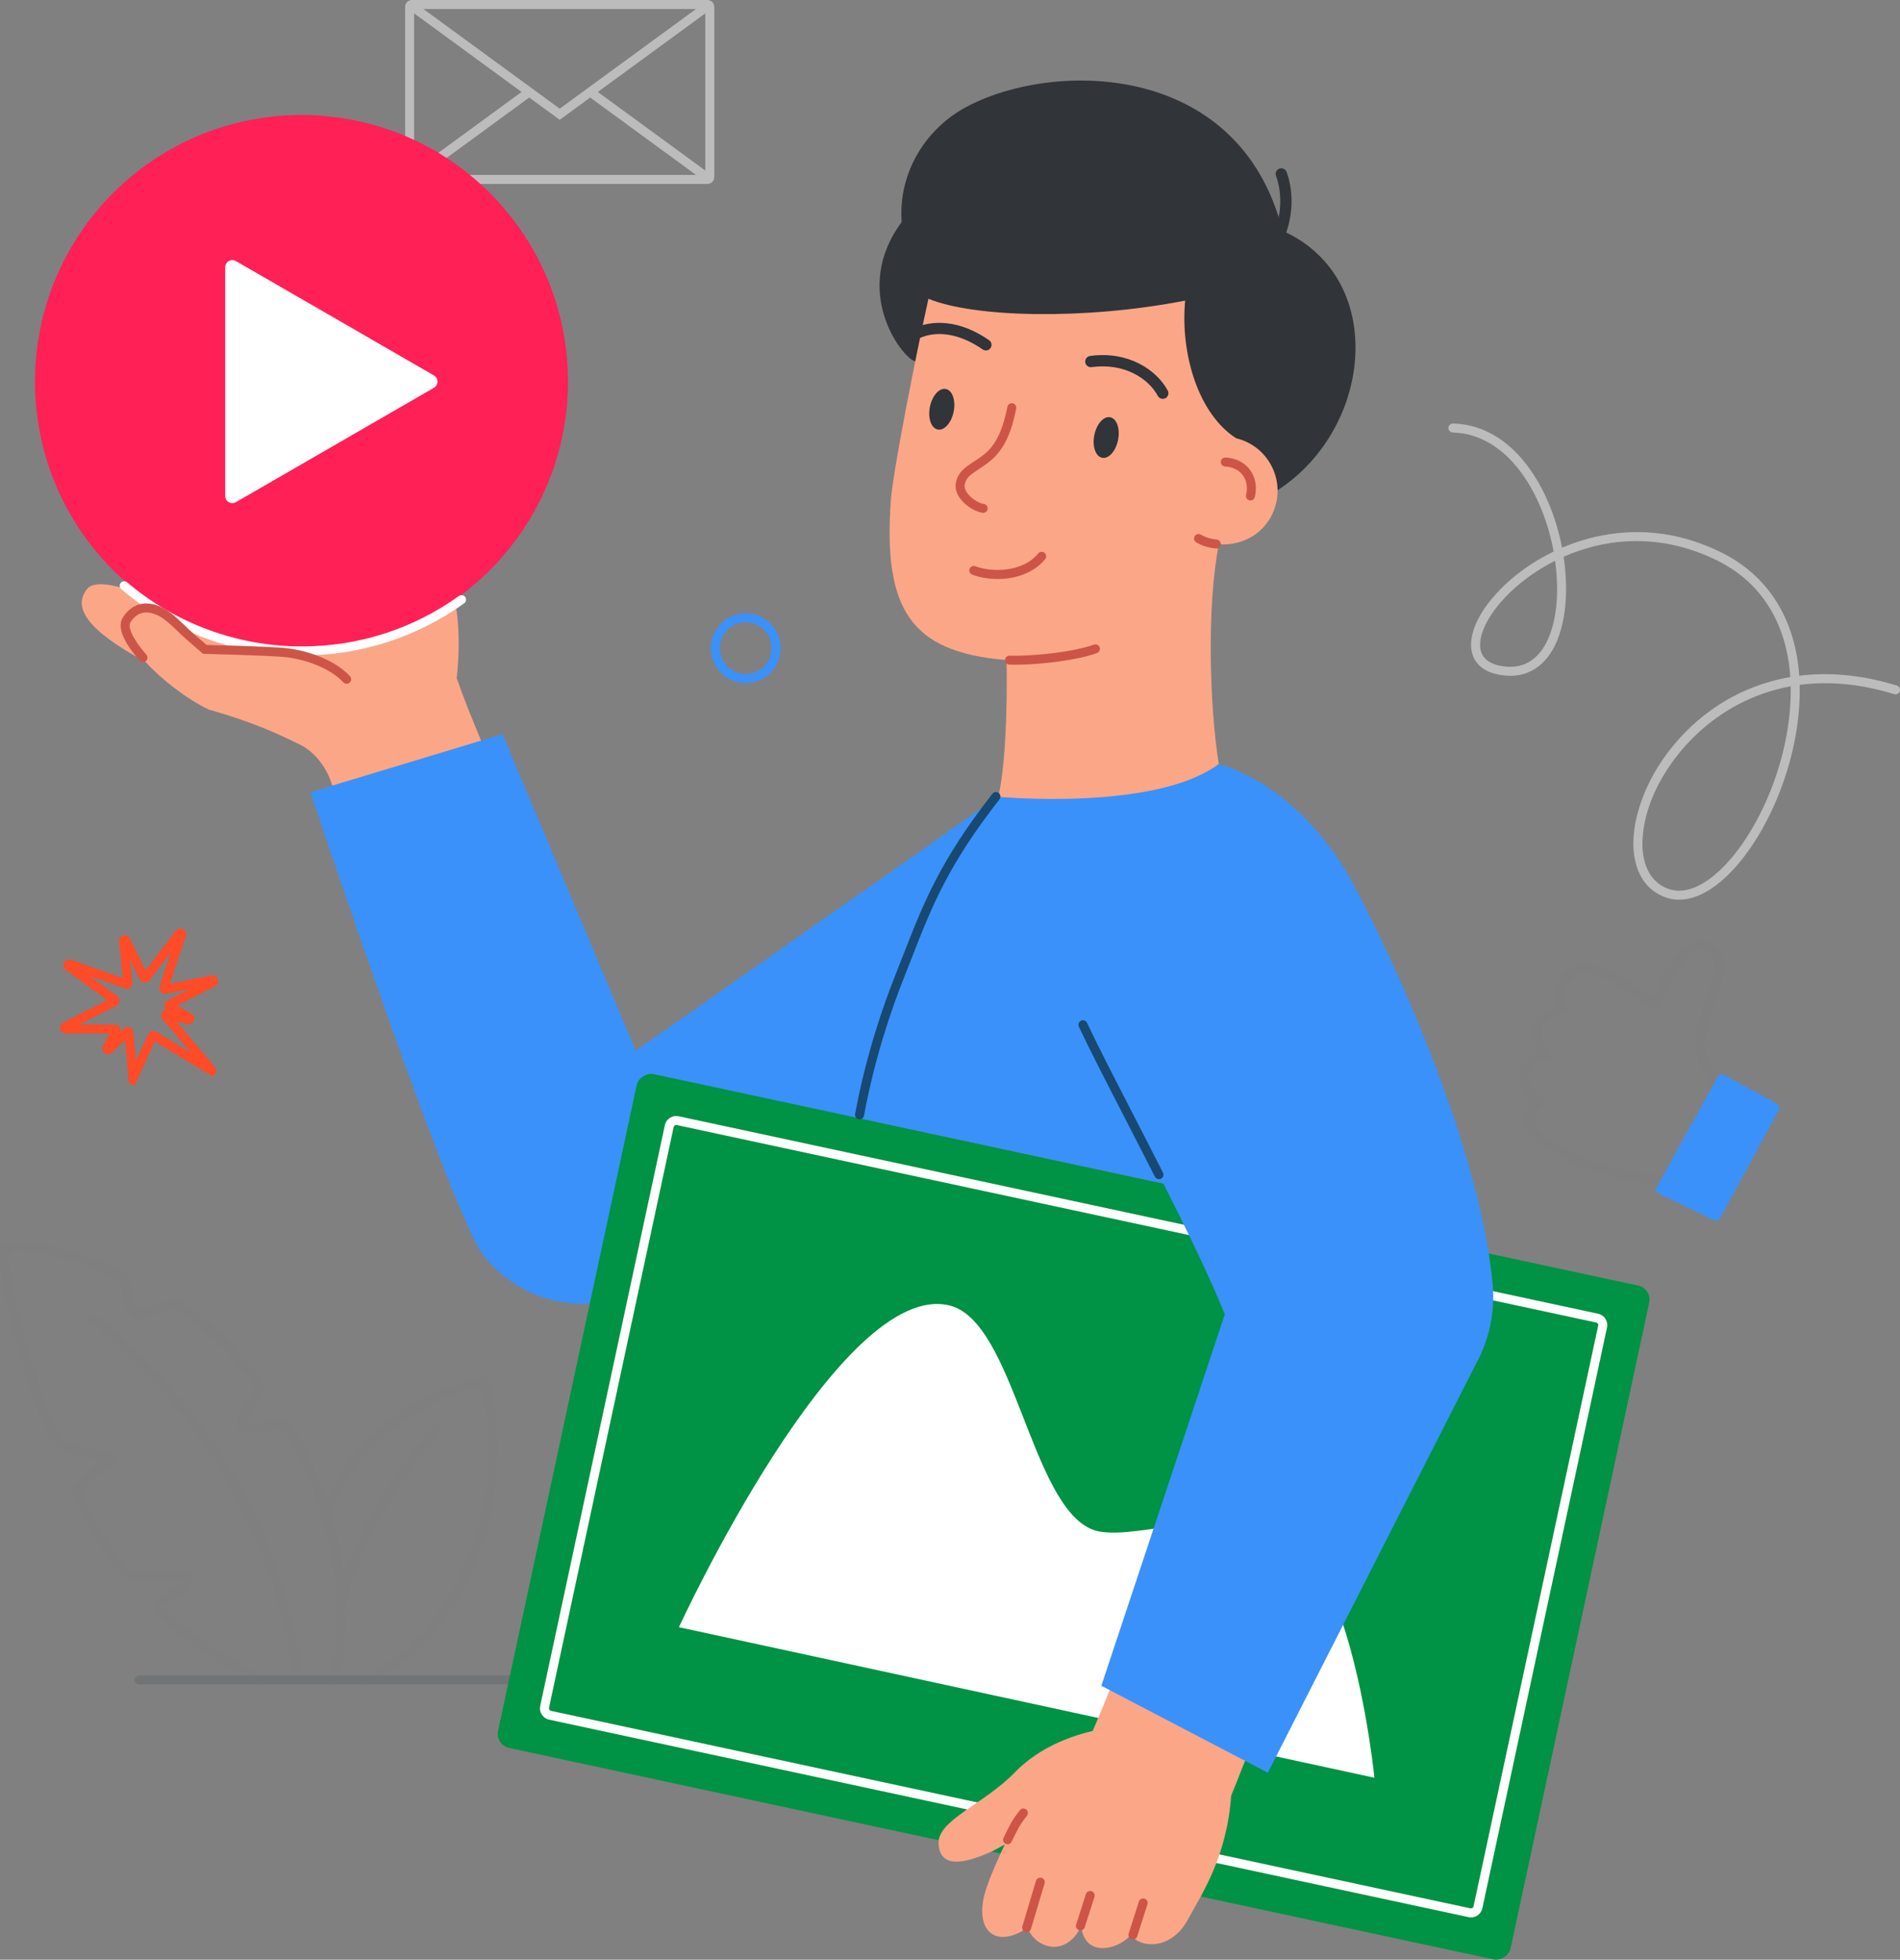 <?xml version="1.0" encoding="UTF-8"?><svg id="b" xmlns="http://www.w3.org/2000/svg" viewBox="0 0 710.49 732.54"><rect x="0" y="0" width="710.49" height="732.54" fill="#808080" stroke="none"/><defs><style>.i{fill:#009245;}.j{fill:#ff2056;}.k{fill:#313438;}.l{fill:#3a91f9;}.m{fill:#cc5548;}.n{fill:#ff4b27;}.o{fill:#fff;}.p{fill:#bcbcbc;}.q{fill:#174972;}.r{fill:#7f7f7f;}.s{fill:#fca688;}.t{fill:#707477;}</style></defs><g id="c"><g id="d"><path class="p" d="M627.92,336.31c-1.82,0-3.59-.31-5.3-.94-5.77-2.12-9.62-6.79-11.13-13.5-1.38-6.15-.7-13.58,1.96-21.49,5.22-15.5,17.17-29.91,31.96-38.56,6.1-3.57,14.15-7.03,24.06-8.73-.11-1.58-.26-3.13-.47-4.65-2.43-17.96-11.71-31.41-26.83-38.9-21.07-10.44-41.45-8.5-57.47-1.42,2.15,14.21.55,28.02-5.05,36.29-4.04,5.97-9.89,8.77-16.9,8.11-8.19-.78-11.11-4.73-12.13-7.92-2.38-7.49,3.3-18.51,14.46-28.08,4.76-4.08,10.15-7.57,15.89-10.34-1.39-7.62-3.85-15.03-7.21-21.56-7.45-14.48-18.28-22.62-30.5-22.94-.93-.02-1.66-.8-1.64-1.73.02-.93.81-1.66,1.73-1.64,13.51.35,25.37,9.14,33.41,24.76,3.46,6.73,5.93,14.2,7.36,21.67,4.82-2.06,9.86-3.61,14.95-4.58,15.23-2.91,30.23-.77,44.6,6.35,16.17,8.01,26.08,22.35,28.67,41.47.2,1.51.36,3.04.47,4.61,10.33-1.29,22.52-.62,36.49,3.67.89.27,1.39,1.21,1.11,2.1-.27.89-1.22,1.39-2.1,1.11-13.03-4.01-24.85-4.85-35.34-3.46.36,13.8-2.76,29.24-8.9,43.54-5.05,11.75-11.76,21.85-18.88,28.45-5.94,5.5-11.81,8.3-17.27,8.3ZM669.62,256.55c-28.76,5.22-47.03,27.27-52.98,44.91-2.43,7.22-3.1,14.2-1.87,19.68,1.24,5.54,4.36,9.37,9,11.08,7.05,2.59,14.29-2.2,19.12-6.67,6.79-6.28,13.21-15.98,18.08-27.31,5.89-13.71,8.91-28.48,8.64-41.68ZM581.53,209.62c-5.36,2.69-10.16,5.94-14.25,9.45-9.82,8.42-15.35,18.5-13.44,24.51,1.02,3.22,4.13,5.1,9.23,5.59,5.8.55,10.44-1.69,13.8-6.64,3.99-5.9,5.88-15.2,5.3-26.18-.12-2.24-.33-4.49-.64-6.72Z"/><g id="e"><path class="r" d="M97.74,629.65c-.25,0-.51-.06-.75-.18-17.75-8.93-30.45-17.72-38.82-26.87-.53-.58-.77-1.31-.67-2.08.24-2.04,2.69-3.79,6.66-6.46,1.29-.87,3.25-2.19,4.25-3.1-2.06-.29-6.63-.04-9.55.13-7.84.44-11.16.47-12.49-1.12-14.95-17.85-19.25-32.42-19.43-33.03l-.3-1.04,11.85-10.21c-4.46-.38-11.43-1.51-16.91-4.89l-.16-.1-.14-.14c-6.43-6.37-17.93-44.42-20.87-65.41-.64-4.55-.69-7.73,1.05-9.52,1.81-1.88,4.77-1.57,8.87-1.14,9.03.94,26.43,5.02,37.35,12.39l.68.46.05.82c.29,4.37,1.57,9.98,2.97,11.22.99.26,4.64-.97,6.83-1.71,4.83-1.63,7.88-2.56,9.67-1.29,11.06,7.86,21.23,17.84,30.22,29.66,1.74,2.28-.45,5.88-2.99,10.04-1.11,1.81-3.11,5.1-3.16,6.28,1.13.29,4.65-.31,6.8-.68,5.01-.86,8.96-1.54,10.33.82,8.52,14.65,14.66,30.7,17.76,46.41,3.38,17.15,3.27,33.79-.34,49.44-.21.91-1.11,1.47-2.02,1.26-.91-.21-1.47-1.11-1.26-2.02,6.71-29.11.53-63.09-16.96-93.25-1-.37-4.7.26-6.95.65-4.9.84-8.76,1.5-10.21-.68-1.54-2.33.62-5.88,3.13-9.98,1.14-1.86,3.23-5.3,3.13-6.33-8.64-11.33-18.79-21.29-29.37-28.83-.96-.24-4.55.97-6.71,1.69-4.98,1.68-8.12,2.64-9.92,1.22-3.01-2.36-3.99-10.23-4.24-12.85-9.3-5.99-24.91-10.32-35.15-11.39-2.79-.29-5.43-.57-6.1.13-.62.65-.67,2.91-.14,6.72,3.04,21.69,14.24,57.49,19.78,63.36,6.16,3.72,14.57,4.35,17.92,4.45.92.03,1.72.61,2.03,1.48.31.87.06,1.83-.64,2.43l-12.32,10.62c1.24,3.56,6.16,16.08,18.35,30.68,1.18.52,6.36.23,9.81.03,7.88-.45,11.49-.48,12.98,1.07.52.54.76,1.24.68,1.97-.2,1.9-2.41,3.47-6.29,6.08-1.64,1.11-4.28,2.88-5.04,3.85,8,8.6,20.61,17.26,37.51,25.76.83.42,1.16,1.43.75,2.26-.3.59-.89.93-1.5.93ZM66.03,489.17h0s0,0,0,0Z"/><path class="r" d="M111.65,628.63c-.82,0-1.54-.6-1.66-1.43-10.17-67.82-44.24-105.52-76.23-133.45-.7-.61-.77-1.67-.16-2.37s1.67-.77,2.37-.16c32.45,28.33,67.01,66.59,77.34,135.49.14.92-.5,1.78-1.41,1.91-.08.01-.17.02-.25.02Z"/><path class="r" d="M136.33,629.64c-.66,0-1.28-.39-1.55-1.03-.36-.86.04-1.84.89-2.21,15.1-6.39,28.71-20.77,37.35-39.45,6.8-14.7,13.45-38.49,7.03-68.88-17.2,4.63-45.73,16.96-56.5,48.71-.3.88-1.25,1.35-2.13,1.05-.88-.3-1.35-1.25-1.05-2.13,4.71-13.88,13.04-25.51,24.77-34.56,9.9-7.64,21.93-13.28,35.78-16.77l1.67-.42.38,1.68c2.97,13.17,3.76,26.36,2.34,39.22-1.3,11.79-4.4,23.07-9.23,33.52-8.99,19.44-23.24,34.43-39.1,41.14-.21.09-.44.13-.65.13Z"/><path class="r" d="M127.55,601.44c-.12,0-.24-.01-.35-.04-.91-.19-1.49-1.09-1.29-2,4.51-21,15.96-42.06,36.04-66.26.59-.72,1.65-.81,2.37-.22.72.59.81,1.65.22,2.37-19.72,23.77-30.95,44.36-35.34,64.81-.17.79-.87,1.33-1.64,1.33Z"/></g><g id="f"><path class="p" d="M264.56,68.75h-110.53c-1.4,0-2.54-1.14-2.54-2.54V2.54c0-1.4,1.14-2.54,2.54-2.54h110.53c1.4,0,2.54,1.14,2.54,2.54v63.67c0,1.4-1.14,2.54-2.54,2.54ZM154.86,65.39h108.88V3.37h-108.88v62.02Z"/><polygon class="p" points="209.3 44.79 153 3.64 154.98 .92 209.3 40.62 263.91 .7 265.9 3.42 209.3 44.79"/><rect class="p" x="147.84" y="49.04" width="55.4" height="3.37" transform="translate(3.89 113.37) rotate(-36.17)"/><rect class="p" x="241.38" y="23.02" width="3.37" height="55.4" transform="translate(58.67 217.01) rotate(-53.83)"/></g><path class="n" d="M50.26,405.79l-1.45-.73c-.05-.03-1.11-.59-.87-1.82.04-.96-.43-6.64-1.21-14.54l-4.79,4.75c-.75.74-1.9.83-2.76.22-.85-.61-1.13-1.74-.66-2.68l2.33-4.69h-16.3s0,.01,0,.01c-.99,0-1.85-.67-2.08-1.64-.23-.97.23-1.95,1.11-2.4l16.57-8.4-15.61-11.36c-.87-.63-1.13-1.78-.63-2.73.5-.95,1.59-1.37,2.6-1.02,5.57,1.98,14.79,5.24,19.43,6.88-.4-4.06-1.03-10.12-1.41-13.7-.11-1.03.54-1.99,1.54-2.27,1-.29,2.06.19,2.51,1.13l5.81,12.03,11.36-14.92c.64-.83,1.77-1.09,2.7-.6.93.49,1.36,1.57,1.03,2.56l-5.94,17.87,15.47-3.1c1.06-.21,2.08.37,2.44,1.39.35,1.02-.08,2.11-1.04,2.61l-14.19,7.26,5.33,3c.95.54,1.34,1.66.93,2.67-.41,1.01-1.48,1.54-2.53,1.26l-4.1-1.1c2.11,2.48,4.93,5.78,7.5,8.83,2.16,2.56,3.87,4.58,5.06,6.02.67.8,1.21,1.46,1.58,1.92.64.79,1.43,1.78.54,2.86l-.9,1.09-1.24-.7c-.25-.14-3.19-1.93-8.35-5.08-4.46-2.72-9.42-5.74-12.17-7.41-1.93,4.21-6.2,13.64-6.69,14.79-.04.14-.09.23-.14.32l-.8,1.41ZM51.26,403.61c-.01.15-.03.27-.05.36.03-.12.04-.24.05-.36ZM48,403.02c-.02.06-.03.1-.04.15.01-.05.02-.1.04-.15ZM47.7,383.87c.24,0,.49.04.73.13.78.28,1.32.97,1.4,1.79.47,4.72.81,8.21,1.03,10.79.1-.23.21-.46.31-.69,1.5-3.3,3.46-7.62,4.24-9.29.26-.55.73-.97,1.31-1.14.57-.17,1.2-.1,1.72.22,2.23,1.34,7.99,4.85,13.14,7.99-2.85-3.37-6.55-7.72-10.85-12.76-.61-.72-.68-1.73-.18-2.52.36-.57.95-.93,1.6-.99-.42-.41-.65-.97-.64-1.57.02-.79.46-1.5,1.16-1.86l8.33-4.26-8.85,1.77c-.74.15-1.52-.11-2.02-.68-.5-.57-.67-1.37-.43-2.09l4.28-12.88-8.1,10.64h0c-.45.6-1.17.91-1.91.83-.75-.07-1.38-.52-1.71-1.2l-3.62-7.5c.33,3.24.67,6.53.86,8.65.07.75-.22,1.47-.79,1.91-.56.44-1.33.55-2.04.3-2.26-.79-7.86-2.78-13.28-4.69l10.39,7.56c.61.44.93,1.15.87,1.9-.06.75-.5,1.4-1.16,1.74l-13.76,6.97h13.13s0-.01,0-.01c.75,0,1.42.38,1.82,1.01.36.58.42,1.29.17,1.91l1.37-1.35c.41-.41.95-.62,1.5-.62ZM53.19,364.43s0,0,0,0h0Z"/><path class="l" d="M278.86,255.33c-7.19,0-13.04-5.85-13.04-13.04s5.85-13.04,13.04-13.04,13.04,5.85,13.04,13.04-5.85,13.04-13.04,13.04ZM278.86,232.61c-5.34,0-9.68,4.34-9.68,9.68s4.34,9.68,9.68,9.68,9.68-4.34,9.68-9.68-4.34-9.68-9.68-9.68Z"/><g id="g"><path class="s" d="M124.27,293.7c-2.53-8.48-8.02-13.3-11.77-15.18-8.8-4.41-18.37-8.72-34.41-13.28-8.47-4.08-17.58-11.18-23.87-17.97h0c-21.4-11.54-27.32-20.21-21.57-27.2,3.07-3.73,14.09-.51,21.1,2.63l116.28,1.74s2.79,10.66.75,29.05c3,8.59,5.53,14.6,9.43,24.15l-55.95,16.07Z"/><circle class="j" cx="112.74" cy="142.64" r="99.65" transform="translate(-67.84 121.5) rotate(-45)"/><path class="o" d="M112.83,245c-24.71,0-48.68-8.8-67.48-24.77-.71-.6-.79-1.66-.19-2.37.6-.71,1.66-.79,2.37-.19,18.2,15.46,41.39,23.97,65.31,23.97,21.24,0,41.56-6.52,58.77-18.86.76-.54,1.81-.37,2.35.39.54.76.37,1.81-.39,2.35-17.78,12.75-38.78,19.49-60.73,19.49Z"/><path class="o" d="M84.21,99.9c0-2.06,2.23-3.34,4.01-2.31l74.04,42.75c1.78,1.03,1.78,3.6,0,4.62l-74.04,42.75c-1.78,1.03-4.01-.26-4.01-2.31v-85.5Z"/><path class="l" d="M370.64,299.58l-132.89,93.2-49.86-118.35-71.81,21.72s53.08,159.17,64.98,173.57,30.86,21.71,52.42,15.48c28.6-8.26,75.21-33.54,75.21-33.54l27.64-8.38,34.32-143.7h0Z"/><path class="m" d="M129.63,255.6c-.45,0-.9-.18-1.23-.53-5.41-5.79-15.4-8.97-22.9-9.54-7.91-.61-28.74-1.09-28.95-1.1h-.6s-.46-.41-.46-.41c-.64-.55-6.3-5.44-7.1-6.2-.5-.48-.99-.95-1.47-1.41-1.83-1.77-3.56-3.44-5.22-4.65-2.96-2.23-5.78-3.16-8.18-2.71-1.89.35-3.5,1.57-4.78,3.63-.94,1.51.54,5.82,5.99,12.05.61.7.54,1.76-.16,2.37-.7.61-1.76.54-2.37-.16-4.35-4.97-8.97-11.8-6.31-16.05,1.78-2.85,4.21-4.63,7.02-5.16,3.35-.62,7.09.53,10.8,3.32,1.83,1.33,3.64,3.08,5.55,4.93.47.46.96.93,1.45,1.4.57.55,4.55,3.99,6.52,5.69,3.56.09,21.19.53,28.53,1.09,8.15.62,19.08,4.15,25.11,10.6.63.68.6,1.74-.08,2.38-.32.3-.74.45-1.15.45Z"/><path class="t" d="M581.56,629.65H52.01c-.93,0-1.68-.75-1.68-1.68s.75-1.68,1.68-1.68h529.56c.93,0,1.68.75,1.68,1.68s-.75,1.68-1.68,1.68Z"/><rect class="i" x="272.66" y="373.33" width="257.62" height="387.25" rx="5.33" ry="5.33" transform="translate(-237.13 840.46) rotate(-77.88)"/><path class="o" d="M550.07,716.74c-.3,0-.61-.03-.91-.1l-343.82-73.82c-2.34-.5-3.83-2.81-3.33-5.15l46.61-217.08c.24-1.13.91-2.1,1.89-2.73.97-.63,2.13-.84,3.27-.6l343.82,73.82c2.34.5,3.83,2.81,3.33,5.15l-46.61,217.08c-.44,2.03-2.24,3.43-4.24,3.43ZM252.86,420.53c-.19,0-.37.05-.53.16-.22.14-.37.36-.42.61l-46.61,217.08c-.11.52.22,1.04.75,1.15l343.82,73.82c.52.11,1.04-.22,1.15-.75l46.61-217.08c.11-.52-.22-1.04-.75-1.15l-343.82-73.82c-.07-.01-.14-.02-.21-.02Z"/><circle class="o" cx="492.38" cy="530.16" r="27.67" transform="translate(-230.66 503.45) rotate(-45)"/><path class="o" d="M253.87,608.25l260.08,56.28s-8.63-87.77-38.9-95.58c-19.53-5.04-54.15,7.6-66.42,2.86-23.22-8.98-29.32-77.72-53.46-83.79-41.17-10.34-101.3,120.24-101.3,120.24Z"/><path class="s" d="M466.28,656.46c-2.49,6.19-4.7,11.96-5.91,14.83-1.63,22.98-10.92,36.58-16.21,46.32-6.23,11.48-17.89,10.7-21.31,5.61-3.48,4.71-16.36,9.36-18.5-2.45-.03-.18-.23-.26-.32-.1-6.32,11.72-17.47,6.8-19.73-.08-12.78,8.58-20.63.25-15.34-15.12,1.82-5.3,5.17-12.69,6.77-15.98-1.59.81-3.78,2.13-5.32,2.81-7.88,3.45-18.89,7.17-19.44-3.12-.47-8.82,16.89-14.65,28.6-26.73,7.23-7.46,17.59-12.76,29.03-15.41,0,0,2.78-6.31,7.01-16.87l50.65,26.31Z"/><path class="m" d="M376.78,689.4c-.25,0-.5-.05-.73-.17-.84-.41-1.18-1.41-.78-2.25,2.33-4.79,3.29-6.78,6.11-10.33.58-.73,1.64-.85,2.36-.27.73.58.85,1.64.27,2.36-2.59,3.26-3.38,4.89-5.72,9.71-.29.6-.89.95-1.51.95Z"/><path class="m" d="M383.91,722.27c-.16,0-.32-.02-.48-.07-.89-.27-1.4-1.2-1.13-2.09l5.09-17.04c.27-.89,1.2-1.4,2.09-1.13.89.27,1.4,1.2,1.13,2.09l-5.09,17.04c-.22.73-.89,1.2-1.61,1.2Z"/><path class="m" d="M404.02,721.62c-.17,0-.34-.03-.51-.08-.89-.28-1.37-1.23-1.09-2.11l3.64-11.41c.28-.89,1.23-1.37,2.11-1.09.89.28,1.37,1.23,1.09,2.11l-3.64,11.41c-.23.72-.89,1.17-1.6,1.17Z"/><path class="m" d="M423.65,724.99c-.17,0-.34-.03-.51-.08-.89-.28-1.37-1.23-1.09-2.11l3.83-11.99c.28-.89,1.23-1.37,2.11-1.09.89.28,1.37,1.23,1.09,2.11l-3.83,11.99c-.23.72-.89,1.17-1.6,1.17Z"/><path class="l" d="M435.04,442.41c8.92,17.66,17.57,35.43,22.96,48.88l-46.16,138.86,62.26,32.5,79.38-155.86c3.86-8.27,5.52-17.41,4.71-26.5-4.02-45.05-30.4-108.9-52.52-150.49-9.01-16.95-26.35-37.05-49.94-44.23-12.75,10.16-45.2,12.44-54.58,12.27-9.37-.17-28.26-.94-28.26-.94,0,0-24.56,43.31-32.86,58.84-8.29,15.53-13.69,63.34-13.69,63.34l108.67,23.33Z"/><path class="q" d="M433.37,440.79c-.61,0-1.21-.34-1.5-.92-3.92-7.72-7.81-15.27-11.56-22.57-7.08-13.75-13.2-25.63-16.87-33.52-.39-.84-.03-1.84.81-2.24.84-.39,1.84-.03,2.24.81,3.65,7.83,9.75,19.68,16.82,33.4,3.76,7.3,7.65,14.86,11.57,22.59.42.83.09,1.84-.74,2.26-.24.12-.5.18-.76.18Z"/><path class="k" d="M474.19,185.4c39.12-21.86,45.8-81.09,5.41-99.12-16.34-64.51-87.68-63.6-119.36-45.68-13.7,7.75-24.38,23.39-23.08,42.43-18.93,25.54-.11,50.3,4.78,51.93l132.25,50.44Z"/><path class="s" d="M347.19,111.68c16.78,6.94,58.01,8.08,95.99.69-1.86,20.02,5,42.43,19.07,51.46,10.84,2.59,17.52,13.47,14.93,24.31-2.37,9.9-11.28,16.02-21.4,15.32-4.49,22.36-3.56,60.09-.03,82.12-23.75,17.79-82.43,12.27-82.43,12.27,3.48-15.05,3.24-44.81,3.07-51.13-.4-.02-.79-.05-1.15-.09-34.29-3.12-45.02-18.47-42.13-59.46.75-10.6,9.34-54.35,14.08-75.49Z"/><ellipse class="k" cx="352.15" cy="152.97" rx="7.72" ry="4.53" transform="translate(133.22 468.37) rotate(-78.71)"/><ellipse class="k" cx="413.63" cy="163.54" rx="7.72" ry="4.53" transform="translate(172.3 537.16) rotate(-78.71)"/><path class="m" d="M367.64,191.71c-.07,0-.15,0-.22-.01-2.39-.31-6.18-2.39-8.37-5.33-1.37-1.84-1.94-3.8-1.64-5.67.66-4.12,3.46-5.97,6.71-8.12,1.03-.68,2.09-1.38,3.23-2.23,3.36-2.51,7.1-6.65,9.35-18.28.18-.91,1.06-1.51,1.97-1.33.91.18,1.51,1.06,1.33,1.97-1.96,10.15-5.14,16.24-10.64,20.34-1.22.91-2.37,1.67-3.38,2.34-3.26,2.15-4.84,3.3-5.25,5.85-.15.96.19,2.02,1.02,3.13,1.7,2.28,4.69,3.82,6.11,4,.92.12,1.57.97,1.45,1.89-.11.85-.83,1.46-1.67,1.46Z"/><path class="m" d="M454.83,205.05c-.06,0-.12,0-.19-.01-.69-.08-1.4-.18-2.09-.32h-.06c-1.87-.37-3.61-1.04-5.17-1.99-.79-.48-1.05-1.52-.56-2.31.48-.79,1.52-1.05,2.31-.56,1.84,1.12,3.51,1.44,4.06,1.55h.07c.6.13,1.21.23,1.81.29.92.1,1.59.93,1.49,1.86-.1.86-.82,1.5-1.67,1.5Z"/><path class="m" d="M467.58,187.08c-.14,0-.27-.02-.41-.05-.9-.23-1.45-1.14-1.22-2.04.68-2.71.23-5.39-1.23-7.36-1.45-1.95-3.8-3.11-6.61-3.24-.93-.04-1.64-.83-1.6-1.76.04-.93.82-1.65,1.76-1.6,3.84.19,7.09,1.82,9.15,4.6,2.07,2.79,2.72,6.5,1.8,10.19-.19.76-.88,1.27-1.63,1.27Z"/><path class="m" d="M373.03,216.43c-3.34,0-6.63-.56-9.48-1.62-.87-.32-1.32-1.29-.99-2.16.32-.87,1.29-1.32,2.16-.99,7.33,2.71,18.39,1.66,23.48-4.76.58-.73,1.64-.85,2.36-.27.73.58.85,1.64.27,2.36-4.09,5.15-11.06,7.45-17.8,7.45Z"/><path class="k" d="M368.67,131c-.41,0-.83-.12-1.2-.38-8.67-6.02-17.62-7.4-24.55-3.77-1.03.54-2.3.14-2.84-.89-.54-1.03-.14-2.3.89-2.84,3.85-2.01,8.39-2.8,13.12-2.28,5.26.58,10.57,2.71,15.78,6.33.95.66,1.19,1.97.53,2.93-.41.59-1.06.9-1.73.9Z"/><path class="k" d="M434.82,149.1c-.75,0-1.47-.4-1.85-1.1-3.55-6.56-12.58-12.43-24.78-10.77-1.15.16-2.21-.65-2.37-1.8-.16-1.15.65-2.21,1.8-2.37,14.19-1.94,24.82,5.1,29.05,12.93.55,1.02.17,2.3-.85,2.85-.32.17-.66.25-1,.25Z"/><path class="m" d="M379.72,248.48c-.8,0-1.56-.01-2.28-.04-.93-.03-1.66-.81-1.62-1.74.03-.91.78-1.62,1.68-1.62.02,0,.04,0,.06,0,8.69.3,24.01-1.39,31.49-4.12.87-.32,1.84.13,2.16,1,.32.87-.13,1.84-1,2.16-7.42,2.71-21.29,4.36-30.48,4.36Z"/><path class="k" d="M477.74,91.39c-.29,0-.59-.06-.88-.19-1.06-.48-1.52-1.73-1.03-2.79,5.62-12.24,1.4-22.48,1.35-22.58-.45-1.07.05-2.3,1.12-2.76,1.07-.45,2.3.05,2.76,1.12.21.49,4.98,12.07-1.4,25.98-.35.77-1.12,1.23-1.91,1.23Z"/><path class="q" d="M321.42,418.42c-.1,0-.2,0-.31-.03-.91-.17-1.52-1.05-1.35-1.96,4.06-21.93,10.46-40.45,15.11-52.12,1.02-2.55,1.99-5.03,2.93-7.44,7.66-19.59,13.7-35.06,33.3-60.15.57-.73,1.63-.86,2.36-.29.73.57.86,1.63.29,2.36-19.3,24.7-25.26,39.97-32.82,59.3-.94,2.41-1.91,4.9-2.93,7.46-4.59,11.53-10.91,29.83-14.92,51.49-.15.81-.86,1.38-1.65,1.38Z"/></g><g id="h"><path class="r" d="M621.41,442.73h-.03c-14.5-.23-29-5.53-37.74-10.4-6.56-3.66-13.31-8.12-13.66-13.53-.15-2.26.83-4.42,2.92-6.44-3.21-2.82-5.05-6.94-4.59-10.61.27-2.12,1.54-5.81,6.89-8.21-2.21-3.64-2.82-7.51-1.62-10.67.88-2.3,3.12-5.22,8.76-6.75-.91-2.65-.93-5.32-.03-7.82,1.17-3.26,3.83-5.98,7.29-7.47,5.72-2.45,15.19,2.76,28.54,12.13,2.34-5.64,8.45-18.7,15.78-20.97,2.19-.68,4.36-.33,6.27,1,7.17,4.99,4.07,13.24,1.34,20.52-.46,1.22-.93,2.48-1.35,3.69-4.43,12.96-2.7,16.53-.32,21.47.87,1.81,1.86,3.86,2.65,6.52.26.89-.25,1.83-1.14,2.09-.89.26-1.83-.25-2.09-1.14-.71-2.41-1.6-4.24-2.45-6.01-2.53-5.23-4.71-9.75.16-24.02.43-1.26.91-2.54,1.38-3.79,3.06-8.14,4.57-13.32-.11-16.57-1.07-.75-2.14-.92-3.35-.54-5.03,1.56-11,11.96-14.43,20.96l-.77,2.03-1.77-1.26c-10.68-7.59-22.23-15.07-27.01-13.02-2.6,1.12-4.59,3.13-5.44,5.51-.8,2.22-.56,4.68.7,7.11l1.04,2.01-2.23.41c-3.1.57-7.05,1.92-8.26,5.1-1.16,3.05.48,6.77,2.4,9.24l1.47,1.89-2.28.74c-4.01,1.31-6.32,3.46-6.66,6.23-.38,3.02,1.66,6.67,4.84,8.69l2.07,1.31-1.97,1.46c-2.27,1.68-3.36,3.34-3.26,4.94.25,3.86,6.94,8.01,11.94,10.81,8.38,4.67,22.28,9.75,36.15,9.97.93.02,1.67.78,1.66,1.71-.02.92-.77,1.66-1.68,1.66Z"/><path class="l" d="M642.31,402.5l-22.77,41.27c-.48.88-.13,1.98.77,2.42l20.64,9.91c.84.4,1.85.08,2.29-.74l21.93-40.42c.46-.85.15-1.91-.7-2.37l-19.81-10.77c-.84-.46-1.9-.15-2.36.69Z"/></g></g></g></svg>